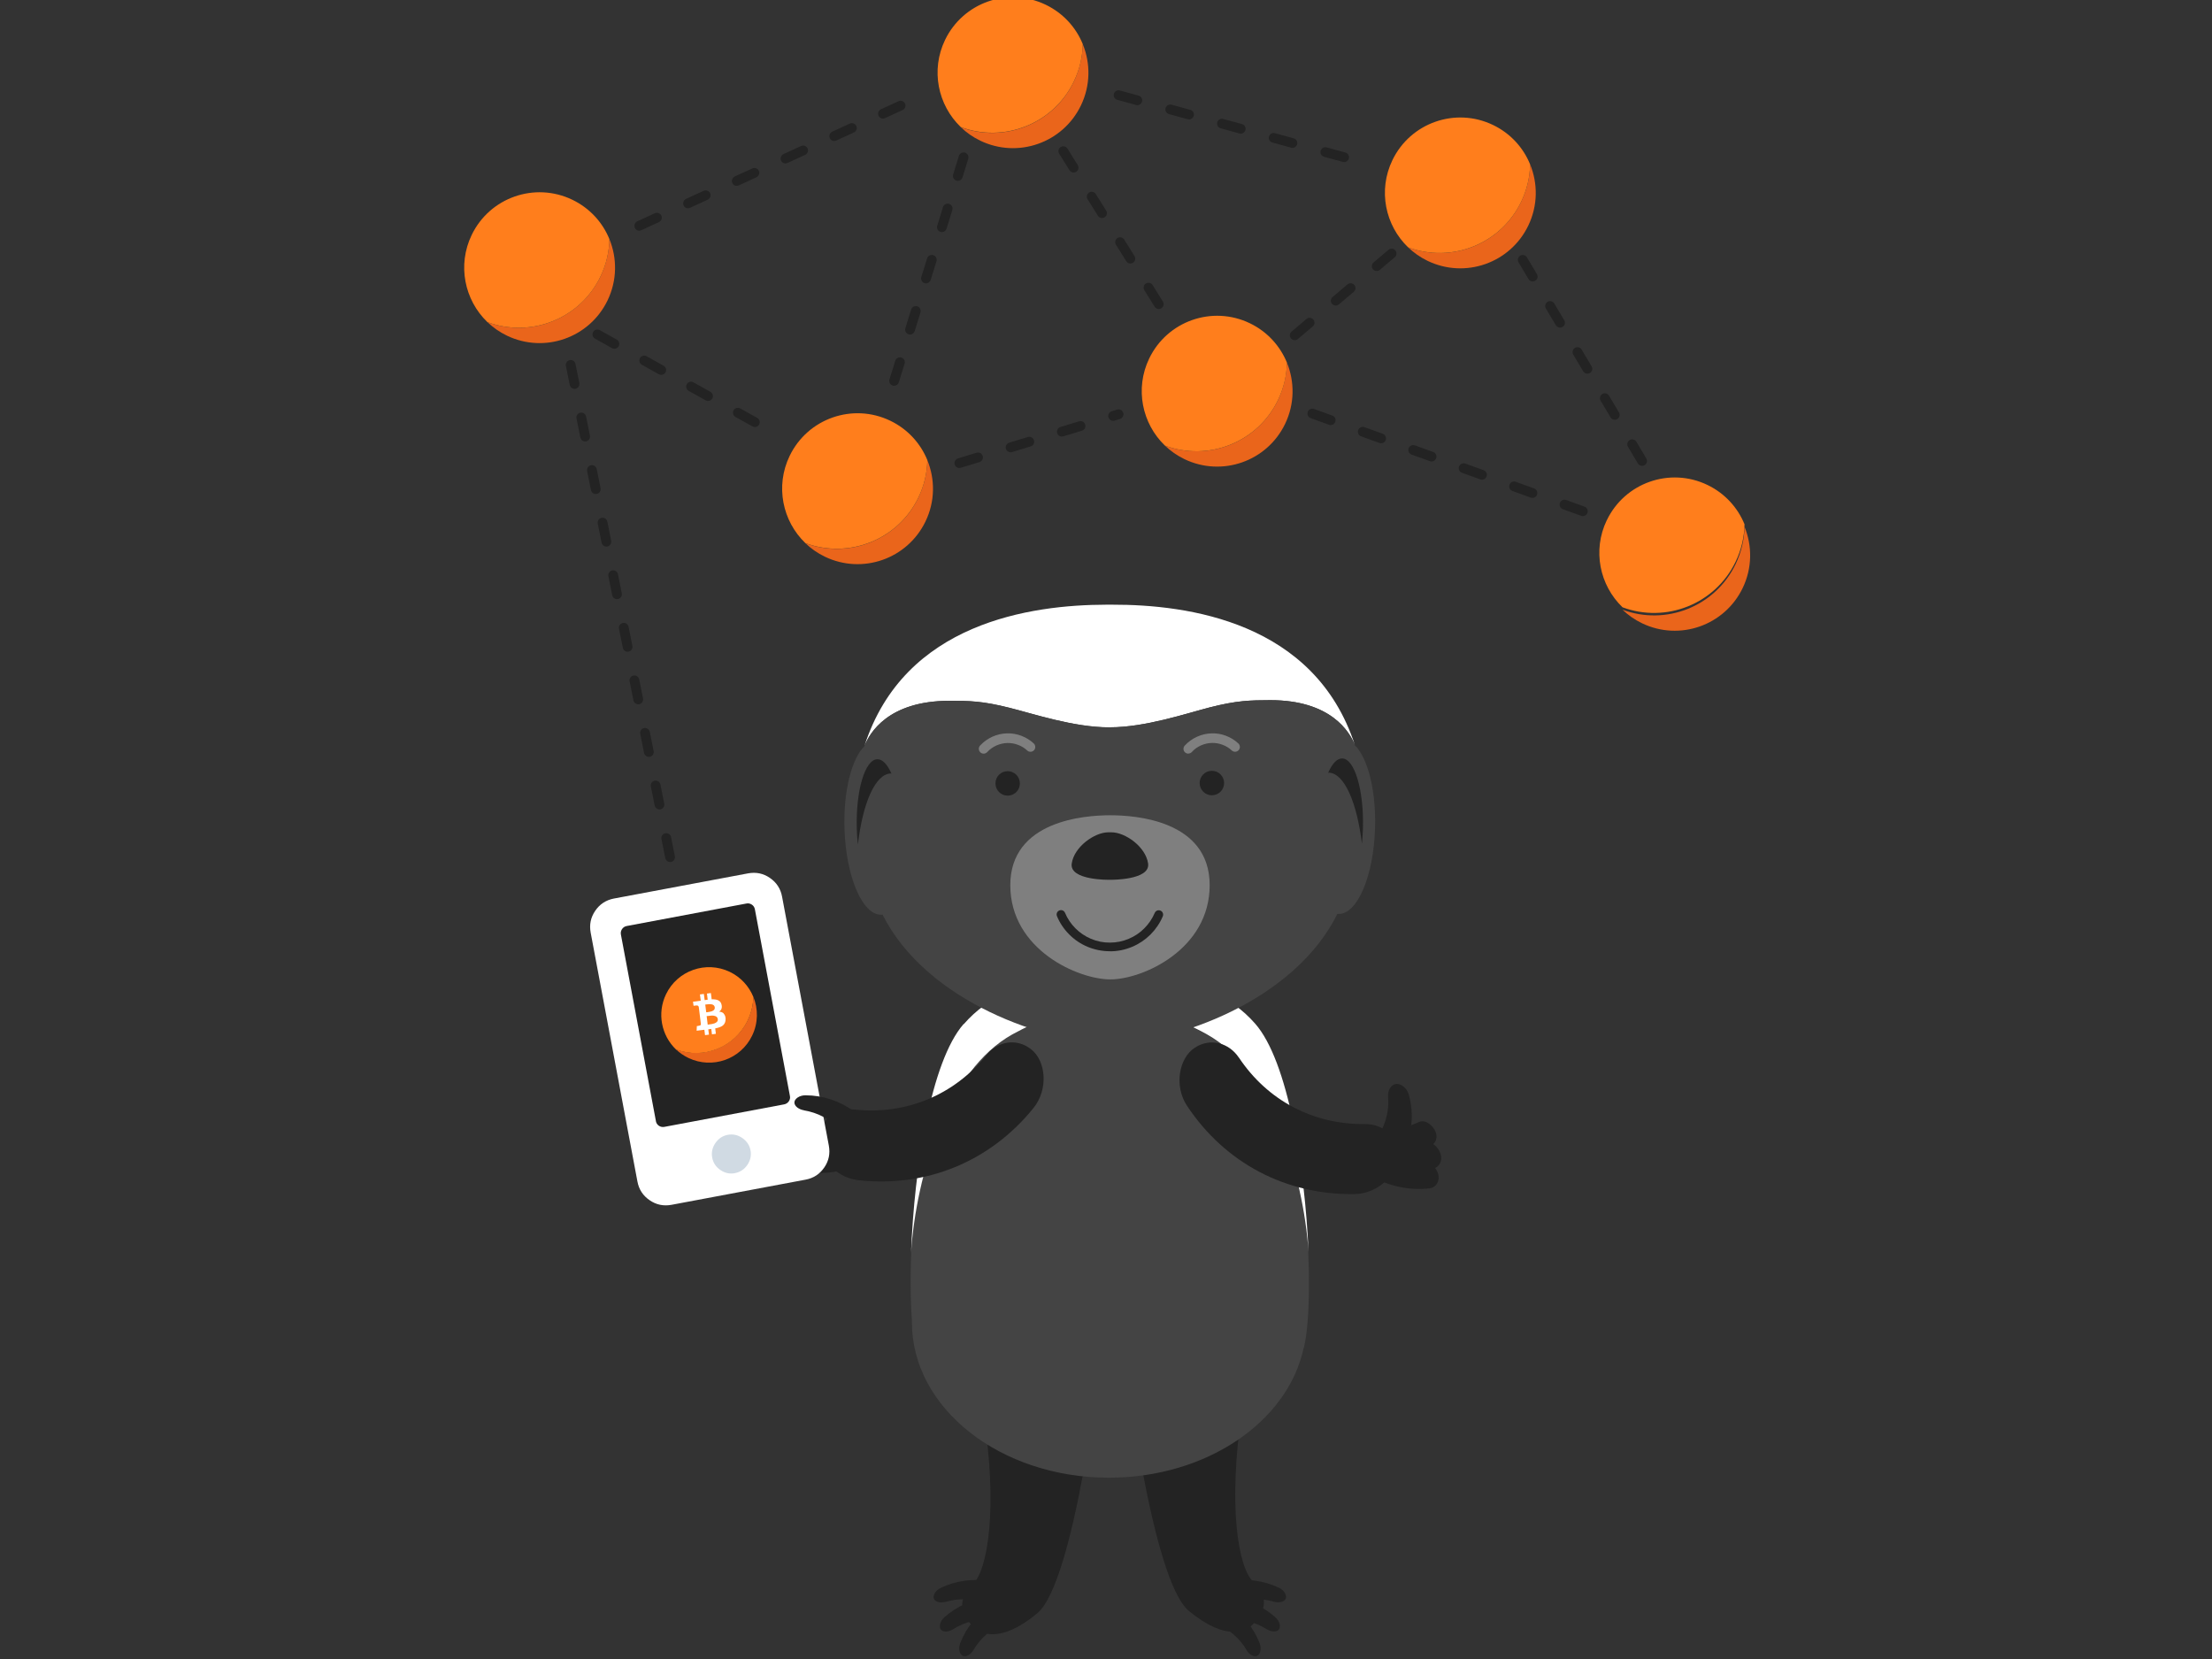 <?xml version="1.0" encoding="UTF-8"?>
<svg id="Layer_1" data-name="Layer 1" xmlns="http://www.w3.org/2000/svg" viewBox="0 0 300 225">
  <rect x="0" y="0" width="300" height="225" fill="#333333" stroke="none"/>
  <defs>
    <style>
      .cls-1 {
        fill: #fff;
      }

      .cls-2 {
        fill: #d0dae3;
      }

      .cls-3 {
        fill: #232323;
      }

      .cls-4 {
        fill: #ff7e1c;
      }

      .cls-5 {
        fill: #444;
      }

      .cls-6 {
        fill: #ea651b;
      }

      .cls-7 {
        fill: #7f7f7f;
      }
    </style>
  </defs>
  <g>
    <g>
      <g>
        <path class="cls-3" d="m149.34,183.62c-.13,1.06-3.58,30.98-8.67,35.19-5.09,4.2-7.77,2.8-8.81,1.68-1.09-1.16-2.46-3.26.07-5.63,2.04-1.91,3.46-10.34,1.4-23.49l16.01-7.75Z"/>
        <g>
          <path class="cls-3" d="m128.27,217.24c-.64.18-1.34.08-1.58-.35-.24-.43.14-1.18.91-1.54,2.08-.99,4.46-1.32,6.8-.87.87.17,1.23,1.08.83,1.89-.4.82-1.13,1.24-1.7,1.04-1.62-.6-3.47-.69-5.26-.16Z"/>
          <path class="cls-3" d="m129.27,220.96c-.56.35-1.27.45-1.62.1-.35-.35-.19-1.17.44-1.73,1.72-1.53,3.92-2.5,6.29-2.72.88-.08,1.48.7,1.32,1.59-.15.89-.74,1.51-1.34,1.46-1.72-.13-3.51.3-5.09,1.3Z"/>
          <path class="cls-3" d="m132.03,223.77c-.34.57-.92.98-1.4.82-.47-.15-.7-.95-.4-1.75.83-2.14,2.35-4.01,4.37-5.28.75-.48,1.63-.05,1.9.81.27.87.03,1.68-.53,1.92-1.59.67-2.99,1.87-3.94,3.48Z"/>
        </g>
      </g>
      <g>
        <path class="cls-3" d="m152.46,183.35c.13,1.06,3.7,30.97,8.8,35.15,5.1,4.18,7.78,2.77,8.81,1.65,1.08-1.17,2.45-3.27-.1-5.63-2.04-1.9-3.49-10.33-1.48-23.48l-16.03-7.69Z"/>
        <g>
          <path class="cls-3" d="m172.77,217.23c.64.18,1.34.07,1.58-.36.24-.43-.14-1.18-.91-1.54-2.08-.99-4.46-1.3-6.8-.84-.87.17-1.22,1.09-.82,1.89.4.82,1.14,1.24,1.7,1.03,1.62-.6,3.46-.7,5.26-.18Z"/>
          <path class="cls-3" d="m171.78,220.95c.57.35,1.27.44,1.62.1.35-.35.19-1.17-.45-1.73-1.72-1.52-3.93-2.49-6.3-2.7-.88-.07-1.48.7-1.32,1.59.16.89.75,1.5,1.35,1.46,1.72-.13,3.52.29,5.1,1.28Z"/>
          <path class="cls-3" d="m169.04,223.77c.34.57.93.97,1.4.82.47-.15.7-.96.39-1.75-.84-2.14-2.36-4-4.38-5.27-.75-.47-1.63-.05-1.89.82-.27.87-.02,1.68.54,1.91,1.59.67,3,1.86,3.96,3.47Z"/>
        </g>
      </g>
    </g>
    <path class="cls-5" d="m123.7,167.79c1.1-10.32,5.39-22.91,13.54-27.46,3.49-1.95,7.56-3.36,13.17-4.3,1.33.22,2.57.47,3.74.74.2.05.4.1.6.15.35.09.69.17,1.02.27.21.06.42.12.63.18.34.1.66.2.99.3.17.05.34.1.51.16.47.15.92.32,1.37.48.13.05.26.1.38.15.34.13.66.26.99.4.15.07.3.13.45.2.31.14.61.28.91.42.12.06.25.12.38.18.41.21.82.41,1.22.63,8.75,4.84,13.09,18.91,13.83,29.56.07,1.55.1,3.03.09,4.43,0,3.6-.23,6.59-.66,8.4-.02.08-.06.17-.08.25-2.18,9.9-13.12,17.45-26.31,17.48-14.77.03-26.76-9.39-26.79-21.02,0-.11,0-.21,0-.32-.23-3-.24-6.97,0-11.26Z"/>
    <path class="cls-1" d="m130.7,138.91c3.38-3.86,7.76-5.76,16.41-6.13.14,0,.28-.01.41-.02.43-.02.88-.03,1.33-.04.45,0,.91-.01,1.39-.02.06,0,.1,0,.16,0h.1s.06,0,.09,0c.5,0,.99,0,1.46.01.54,0,1.07.02,1.58.04.05,0,.1,0,.15,0,8.65.35,13.05,2.23,16.44,6.07,4.49,5.09,6.77,19.66,7.25,30.99-.74-10.65-5.09-24.72-13.84-29.56-3.5-1.94-7.57-3.33-13.18-4.26-5.61.95-9.67,2.36-13.17,4.31-8.73,4.87-13.02,18.96-13.72,29.6.43-11.34,2.66-25.92,7.13-31.02Z"/>
    <path class="cls-3" d="m168,143.41c-1.31-1.94-3.8-2.71-5.95-1.32-2.15,1.39-2.86,5.18-1.05,7.9,5.15,7.75,13.38,12.09,22.68,11.96,3.27-.04,6-2.78,5.93-5.33-.06-2.57-2.1-4.18-4.45-4.17-7.04.09-13.26-3.18-17.16-9.05Z"/>
    <path class="cls-3" d="m186.29,152.92c-.77-.15-1.59.05-1.82.59-.24.53.29,1.37,1.23,1.72,2.54.94,5.38,1.07,8.08.28,1.01-.29,1.33-1.4.77-2.31-.56-.91-1.46-1.34-2.11-1.03-1.83.88-3.99,1.18-6.15.76Z"/>
    <path class="cls-3" d="m187.26,154.65c-.73-.28-1.57-.23-1.9.26-.32.48.05,1.4.91,1.91,2.34,1.38,5.11,2,7.9,1.71,1.04-.11,1.55-1.15,1.17-2.14-.39-1-1.2-1.57-1.89-1.39-1.96.54-4.14.46-6.19-.34Z"/>
    <path class="cls-3" d="m186.91,157.31c-.73-.28-1.57-.23-1.9.26-.33.48.04,1.4.91,1.9,2.34,1.38,5.1,2,7.9,1.71,1.04-.11,1.55-1.15,1.17-2.14-.39-.99-1.2-1.57-1.89-1.39-1.96.54-4.13.46-6.19-.34Z"/>
    <path class="cls-3" d="m133.8,143.07c1.49-1.81,4.03-2.35,6.05-.76,2.01,1.58,2.37,5.42.31,7.97-5.85,7.23-14.44,10.79-23.7,9.79-3.25-.35-5.71-3.32-5.41-5.85.3-2.55,2.49-3.97,4.82-3.74,7,.75,13.5-1.94,17.93-7.41Z"/>
    <path class="cls-3" d="m108.09,156.46c-.67-.12-1.37.07-1.56.54-.19.46.27,1.18,1.09,1.46,2.21.77,4.65.84,6.96.12.86-.27,1.12-1.23.63-2-.49-.78-1.28-1.13-1.83-.85-1.57.78-3.42,1.07-5.29.74Z"/>
    <path class="cls-3" d="m108.69,152.6c-.61-.3-1.33-.31-1.64.08-.32.39-.06,1.2.64,1.7,1.91,1.35,4.24,2.09,6.66,2.05.9-.02,1.42-.87,1.16-1.75-.26-.88-.92-1.44-1.52-1.33-1.72.32-3.59.09-5.29-.75Z"/>
    <path class="cls-3" d="m188.26,148.77c-.06-.79.3-1.57.97-1.74.66-.16,1.58.46,1.84,1.44.74,2.64.46,5.47-.88,8.05-.5.96-1.86,1.14-2.85.47-1-.67-1.36-1.62-.9-2.22,1.31-1.71,2-3.81,1.82-6.01Z"/>
    <path class="cls-1" d="m150.57,98.64c4.77,0,10.35-1.89,13.5-2.7,3.7-.94,5.46-.97,8.18-.98,8.26-.01,10.81,4.31,11.5,6.08-5.45-16.73-22.69-19.05-32.87-19.03h-.84c-10.18.02-27.41,2.4-32.8,19.16.69-1.77,3.22-6.1,11.48-6.12,2.73,0,4.49.02,8.19.95,3.16.79,8.74,2.66,13.51,2.65h.14Z"/>
    <path class="cls-5" d="m117.28,101.18h-.03c.69-1.78,3.22-6.12,11.48-6.14,2.73,0,4.49.02,8.19.95,3.16.79,8.74,2.66,13.51,2.65h.14c4.77,0,10.35-1.89,13.5-2.7,3.7-.94,5.46-.97,8.18-.98,8.26-.02,10.81,4.31,11.5,6.08h-.03c1.75,1.69,2.92,6.08,2.77,11.23-.18,6.52-2.4,11.75-4.96,11.68-.05,0-.1-.02-.14-.02-5.92,11.96-22.19,17.53-30.74,17.55-8.54.01-24.96-5.5-30.96-17.44-.05,0-.1.02-.16.02-2.55.08-4.79-5.14-5-11.66-.16-5.14.99-9.54,2.73-11.22Z"/>
    <path class="cls-7" d="m150.6,132.83c4.32,0,13.48-4.02,13.46-12.81-.02-8.78-10.13-9.46-13.53-9.45-3.4,0-13.52.72-13.51,9.5.02,8.78,9.26,12.77,13.58,12.76Z"/>
    <path class="cls-3" d="m150.32,112.88c-1.88,0-4.65,1.97-4.97,4.25-.32,2.29,5.11,2.19,5.11,2.19h.15s5.43.07,5.1-2.21c-.33-2.28-3.11-4.24-4.99-4.23h-.4Z"/>
    <g>
      <circle class="cls-3" cx="164.36" cy="106.2" r="1.66"/>
      <path class="cls-3" d="m135.01,106.25c0,.92.74,1.66,1.66,1.66.91,0,1.65-.74,1.65-1.66,0-.92-.74-1.66-1.66-1.66-.92,0-1.66.75-1.65,1.66Z"/>
    </g>
    <path class="cls-3" d="m120.8,104.9c-2.1.08-3.81,4.05-4.45,9.66-.08-.7-.13-1.44-.15-2.2-.14-5.12,1.1-9.33,2.77-9.39.71-.03,1.38.7,1.93,1.94-.03,0-.07-.01-.1-.01Z"/>
    <path class="cls-3" d="m180.22,104.79c2.1.07,3.82,4.04,4.49,9.65.07-.71.12-1.44.14-2.2.12-5.12-1.14-9.32-2.8-9.38-.71-.02-1.38.71-1.92,1.95.03,0,.06-.01.1-.01Z"/>
    <path class="cls-7" d="m161.16,102.21c-.16,0-.32-.06-.44-.17-.27-.24-.28-.66-.04-.92.47-.51,1.03-.91,1.66-1.2.64-.29,1.31-.44,1.99-.46.67-.02,1.32.09,1.94.33.62.23,1.19.58,1.68,1.04.26.24.28.66.03.92-.25.26-.66.28-.92.03-.36-.34-.79-.6-1.25-.77-.47-.18-.96-.26-1.45-.25-.51.01-1.01.13-1.49.34-.47.21-.89.51-1.23.89-.13.14-.3.21-.48.21Z"/>
    <path class="cls-7" d="m133.4,102.21c-.16,0-.32-.06-.44-.17-.26-.24-.28-.66-.04-.92.47-.51,1.03-.91,1.66-1.2.64-.29,1.31-.44,1.99-.46.66-.02,1.32.09,1.95.33.63.24,1.19.58,1.68,1.04.26.24.28.66.04.92-.25.26-.66.28-.92.04-.36-.34-.79-.6-1.25-.77-.47-.18-.96-.26-1.45-.25-.51.01-1.01.13-1.49.34-.47.21-.89.51-1.24.89-.13.14-.3.21-.48.21Z"/>
    <path class="cls-3" d="m150.54,129.01h-.03c-1.05,0-2.07-.21-3.03-.61-.94-.4-1.77-.96-2.47-1.67-.72-.72-1.28-1.55-1.66-2.48-.13-.3.02-.65.32-.77.3-.13.65.02.77.32.33.78.8,1.49,1.41,2.1.6.6,1.3,1.08,2.1,1.42.82.35,1.68.53,2.59.52.88,0,1.74-.17,2.55-.52.79-.33,1.5-.8,2.1-1.41.61-.61,1.08-1.31,1.42-2.1.13-.3.48-.44.78-.31.3.13.44.48.31.78-.39.92-.96,1.76-1.67,2.47-.72.71-1.55,1.27-2.48,1.66-.95.4-1.96.61-3.01.61Z"/>
    <path class="cls-1" d="m83.28,121.86l18.17-3.41c1.09-.2,2.07,0,2.97.62.9.62,1.45,1.46,1.65,2.55l6.34,33.75c.2,1.08,0,2.07-.62,2.97-.62.9-1.46,1.45-2.54,1.65l-18.17,3.41c-1.08.2-2.08,0-2.97-.62-.9-.61-1.46-1.46-1.66-2.54l-6.34-33.75c-.2-1.08,0-2.07.62-2.97.61-.9,1.46-1.45,2.54-1.66Z"/>
    <path class="cls-3" d="m88.95,152.04c.05.27.19.49.41.64.23.15.47.2.75.15l16.23-3.05c.27-.05.48-.19.64-.41.15-.22.21-.47.15-.74l-4.75-25.31c-.05-.27-.19-.48-.41-.63-.23-.15-.48-.21-.74-.15l-16.23,3.05c-.27.05-.48.19-.64.42-.15.23-.2.47-.15.74l4.75,25.31Z"/>
    <path class="cls-2" d="m99.68,159.1c.7-.13,1.26-.5,1.68-1.11.41-.61.56-1.27.43-1.97-.13-.7-.51-1.26-1.12-1.68-.61-.42-1.27-.56-1.97-.43-.7.13-1.26.51-1.68,1.12-.41.61-.56,1.27-.43,1.97.13.7.51,1.27,1.11,1.68.61.42,1.27.56,1.97.43Z"/>
    <g>
      <g>
        <path class="cls-6" d="m91.68,142.32c.48.46,1.05.86,1.68,1.16,3.23,1.55,7.1.2,8.65-3.03.83-1.72.83-3.63.16-5.27-.02,1.08-.27,2.18-.77,3.21-1.76,3.66-6,5.31-9.72,3.92Z"/>
        <path class="cls-4" d="m90.33,134.84c-1.25,2.59-.62,5.6,1.35,7.49,3.73,1.39,7.96-.26,9.72-3.92.5-1.04.75-2.13.77-3.21-.59-1.43-1.68-2.66-3.19-3.39-3.23-1.55-7.1-.19-8.65,3.03Z"/>
      </g>
      <path class="cls-1" d="m98.14,137.47c.17.16.26.4.27.72,0,.39-.12.68-.37.89-.22.18-.57.3-1.04.4l.09.73-.53.07-.09-.73-.41.05.09.72-.53.07-.09-.73-1.05.13.03-.64h.11c.17-.03.28-.05.33-.07.07-.03.1-.09.11-.18l-.29-2.34c-.04-.11-.11-.18-.21-.19-.07-.01-.21,0-.41.03h-.09s-.07-.55-.07-.55l.33-.03c.38-.05.62-.08.72-.1l-.11-.85.53-.07.11.84.41-.06-.1-.83.53-.07.11.85c.37-.01.66.03.87.13.26.12.41.31.47.6.1.41-.01.73-.33.94h0c.28.03.49.11.63.26h0Zm-2.36-.18h.09c.3-.04.54-.09.7-.15.28-.11.4-.28.37-.52-.03-.24-.19-.38-.48-.42-.16-.02-.4-.01-.71.03-.05.01-.08.02-.1.02l.13,1.04Zm.31,1.66c.37-.04.64-.09.82-.16.33-.13.48-.32.44-.58-.03-.26-.22-.41-.56-.46-.19-.03-.46-.01-.83.05h-.12s.14,1.16.14,1.16h.1Z"/>
    </g>
    <path class="cls-3" d="m109.03,150.58c-.66-.11-1.26-.52-1.29-1.02-.03-.5.65-1.02,1.51-1.01,2.34,0,4.66.76,6.61,2.2.72.54.65,1.53-.07,2.1-.72.57-1.58.64-2.01.2-1.22-1.26-2.87-2.15-4.75-2.46Z"/>
  </g>
  <path class="cls-3" d="m90.88,116.91c-.31,0-.58-.22-.65-.53l-.52-2.59c-.07-.36.16-.71.52-.78.35-.07.71.16.78.52l.52,2.59c.07.36-.16.71-.52.78-.04,0-.09.01-.13.01Zm-1.44-7.13c-.31,0-.58-.22-.65-.53l-.52-2.59c-.07-.36.16-.71.52-.78.36-.07.71.16.78.52l.52,2.59c.07.36-.16.71-.52.78-.04,0-.09.01-.13.01Zm-1.44-7.13c-.31,0-.58-.22-.65-.53l-.52-2.59c-.07-.36.16-.71.52-.78.36-.07.71.16.78.52l.52,2.59c.07.36-.16.71-.52.78-.04,0-.09.01-.13.01Zm-1.44-7.13c-.31,0-.58-.22-.65-.53l-.52-2.59c-.07-.36.16-.71.52-.78.36-.07.71.16.78.52l.52,2.59c.07.36-.16.71-.52.78-.04,0-.09.01-.13.01Zm-1.44-7.13c-.31,0-.58-.22-.65-.53l-.52-2.59c-.07-.36.16-.71.52-.78.36-.07.71.16.78.52l.52,2.59c.07.36-.16.71-.52.78-.04,0-.09.01-.13.01Zm-1.44-7.13c-.31,0-.58-.22-.65-.53l-.52-2.59c-.07-.36.16-.71.52-.78.35-.07.71.16.78.52l.52,2.59c.07.36-.16.71-.52.78-.04,0-.09.01-.13.01Zm-1.44-7.13c-.31,0-.58-.22-.65-.53l-.52-2.59c-.07-.36.16-.71.52-.78.36-.07.71.16.78.52l.52,2.59c.07.36-.16.71-.52.78-.04,0-.09.01-.13.01Zm-1.44-7.13c-.31,0-.58-.22-.65-.53l-.52-2.59c-.07-.36.16-.71.52-.78.35-.07.71.16.78.52l.52,2.59c.07.36-.16.71-.52.78-.04,0-.09.01-.13.01Zm-1.44-7.13c-.31,0-.58-.22-.65-.53l-.52-2.59c-.07-.36.16-.71.52-.78.36-.07.71.16.78.52l.52,2.59c.07.36-.16.71-.52.78-.04,0-.09.01-.13.01Zm-1.44-7.13c-.31,0-.58-.22-.65-.53l-.52-2.59c-.07-.36.16-.71.52-.78.36-.07.71.16.78.52l.52,2.59c.07.36-.16.71-.52.78-.04,0-.09.01-.13.01Z"/>
  <path class="cls-6" d="m66.1,43.68c.76.73,1.65,1.36,2.65,1.84,5.09,2.45,11.2.31,13.65-4.78,1.31-2.72,1.31-5.72.25-8.31-.03,1.71-.43,3.43-1.21,5.07-2.78,5.76-9.46,8.38-15.34,6.18Z"/>
  <path class="cls-4" d="m63.97,31.87c-1.97,4.09-.97,8.83,2.13,11.81,5.88,2.19,12.57-.42,15.34-6.18.79-1.64,1.18-3.36,1.21-5.07-.92-2.26-2.66-4.2-5.03-5.34-5.09-2.45-11.2-.31-13.65,4.78Z"/>
  <path class="cls-6" d="m109.22,73.66c.76.73,1.65,1.36,2.65,1.84,5.09,2.45,11.2.31,13.65-4.78,1.31-2.71,1.31-5.72.25-8.31-.03,1.71-.43,3.43-1.21,5.07-2.77,5.76-9.46,8.38-15.34,6.18Z"/>
  <path class="cls-4" d="m107.09,61.84c-1.97,4.09-.97,8.83,2.13,11.81,5.88,2.19,12.57-.42,15.34-6.18.79-1.64,1.18-3.36,1.21-5.07-.92-2.26-2.66-4.2-5.03-5.34-5.09-2.45-11.2-.31-13.65,4.78Z"/>
  <path class="cls-6" d="m130.3,17.24c.76.73,1.65,1.36,2.65,1.84,5.09,2.45,11.2.31,13.65-4.78,1.31-2.72,1.31-5.72.25-8.31-.03,1.71-.43,3.43-1.21,5.07-2.77,5.77-9.46,8.38-15.34,6.19Z"/>
  <path class="cls-4" d="m128.17,5.42c-1.97,4.09-.97,8.83,2.13,11.81,5.88,2.19,12.57-.42,15.34-6.18.79-1.64,1.18-3.36,1.21-5.07-.92-2.26-2.66-4.2-5.03-5.34-5.09-2.45-11.2-.31-13.65,4.78Z"/>
  <path class="cls-6" d="m157.99,60.43c.76.73,1.65,1.36,2.65,1.84,5.09,2.45,11.2.31,13.65-4.78,1.31-2.71,1.3-5.72.25-8.31-.04,1.71-.43,3.43-1.21,5.07-2.77,5.77-9.46,8.38-15.34,6.18Z"/>
  <path class="cls-4" d="m155.86,48.62c-1.97,4.09-.97,8.83,2.13,11.81,5.88,2.19,12.57-.42,15.34-6.18.79-1.64,1.18-3.36,1.21-5.07-.93-2.26-2.66-4.2-5.03-5.34-5.09-2.45-11.2-.31-13.65,4.78Z"/>
  <path class="cls-6" d="m220.05,82.69c.76.73,1.65,1.36,2.65,1.84,5.09,2.45,11.2.31,13.65-4.78,1.31-2.72,1.3-5.72.25-8.31-.03,1.71-.43,3.43-1.21,5.07-2.77,5.77-9.46,8.38-15.34,6.18Z"/>
  <path class="cls-4" d="m217.92,70.55c-1.97,4.09-.97,8.83,2.13,11.81,5.88,2.19,12.57-.42,15.34-6.18.79-1.64,1.18-3.36,1.21-5.07-.92-2.26-2.66-4.2-5.03-5.34-5.09-2.45-11.2-.31-13.65,4.79Z"/>
  <path class="cls-6" d="m190.97,33.54c.76.73,1.65,1.36,2.65,1.84,5.09,2.45,11.2.31,13.65-4.78,1.31-2.72,1.31-5.72.25-8.31-.03,1.71-.42,3.43-1.21,5.07-2.77,5.77-9.46,8.38-15.34,6.18Z"/>
  <path class="cls-4" d="m188.84,21.73c-1.97,4.09-.97,8.83,2.13,11.81,5.88,2.19,12.57-.42,15.34-6.18.79-1.64,1.18-3.36,1.21-5.07-.92-2.26-2.66-4.2-5.03-5.34-5.09-2.45-11.2-.31-13.65,4.78Z"/>
  <path class="cls-3" d="m86.7,31.29c-.25,0-.49-.14-.6-.39-.15-.33,0-.72.32-.88l2.4-1.1c.33-.15.72,0,.88.32.15.33,0,.72-.32.88l-2.4,1.1c-.09.04-.18.06-.28.06Zm6.61-3.04c-.25,0-.49-.14-.6-.39-.15-.33,0-.72.32-.88l2.4-1.1c.33-.15.72,0,.88.32.15.33,0,.72-.32.88l-2.4,1.1c-.09.04-.18.06-.28.06Zm6.61-3.04c-.25,0-.49-.14-.6-.39-.15-.33,0-.72.32-.88l2.4-1.1c.33-.15.72,0,.88.32.15.33,0,.72-.32.88l-2.4,1.1c-.09.04-.18.06-.28.06Zm6.61-3.04c-.25,0-.49-.14-.6-.39-.15-.33,0-.72.32-.88l2.4-1.1c.33-.15.72,0,.88.32.15.33,0,.72-.32.88l-2.4,1.1c-.09.04-.18.06-.28.06Zm6.61-3.04c-.25,0-.49-.14-.6-.39-.15-.33,0-.72.32-.88l2.4-1.1c.33-.15.72,0,.88.32.15.33,0,.72-.32.88l-2.4,1.1c-.09.04-.18.06-.28.06Zm6.61-3.04c-.25,0-.49-.14-.6-.39-.15-.33,0-.72.32-.88l2.4-1.1c.33-.15.72,0,.88.32.15.33,0,.72-.32.88l-2.4,1.1c-.09.04-.18.06-.28.06Z"/>
  <path class="cls-3" d="m130.11,63.47c-.28,0-.54-.18-.63-.47-.11-.35.09-.72.44-.83l2.53-.77c.35-.11.72.09.83.44.11.35-.09.72-.44.83l-2.53.77c-.06.02-.13.03-.19.03Zm6.95-2.13c-.28,0-.54-.18-.63-.47-.11-.35.09-.72.44-.83l2.53-.77c.35-.11.72.09.83.44.11.35-.09.72-.44.83l-2.53.77c-.06.02-.13.03-.19.03Zm6.95-2.13c-.28,0-.54-.18-.63-.47-.11-.35.09-.72.44-.83l2.53-.77c.35-.11.72.09.83.44.11.35-.09.72-.44.83l-2.53.77c-.06.02-.13.03-.19.03Zm6.95-2.13c-.28,0-.54-.18-.63-.47-.11-.35.09-.72.44-.83l.74-.23c.35-.11.72.09.83.44.11.35-.09.72-.44.83l-.74.23c-.06.02-.13.03-.19.03Z"/>
  <path class="cls-3" d="m121.27,52.32c-.06,0-.13,0-.2-.03-.35-.11-.54-.48-.44-.83l.79-2.53c.11-.35.48-.54.83-.44.35.11.54.48.44.83l-.79,2.53c-.09.28-.35.47-.63.47Zm2.16-6.95c-.06,0-.13,0-.2-.03-.35-.11-.54-.48-.44-.83l.78-2.53c.11-.35.48-.54.83-.44.35.11.54.48.44.83l-.78,2.53c-.09.28-.35.47-.63.47Zm2.16-6.94c-.06,0-.13,0-.2-.03-.35-.11-.54-.48-.44-.83l.79-2.53c.11-.35.48-.54.83-.44.35.11.54.48.44.83l-.79,2.53c-.09.28-.35.47-.63.47Zm2.16-6.95c-.06,0-.13,0-.2-.03-.35-.11-.54-.48-.44-.83l.78-2.53c.11-.35.48-.54.83-.44.35.11.54.48.44.83l-.78,2.53c-.09.28-.35.47-.63.47Zm2.16-6.95c-.06,0-.13,0-.2-.03-.35-.11-.54-.48-.44-.83l.78-2.53c.11-.35.48-.54.83-.44.35.11.54.48.44.83l-.78,2.53c-.09.28-.35.47-.63.47Z"/>
  <path class="cls-3" d="m102.38,57.92c-.11,0-.22-.03-.32-.08l-2.31-1.29c-.32-.18-.43-.58-.26-.9.18-.32.58-.43.9-.26l2.31,1.29c.32.18.43.58.26.9-.12.22-.35.34-.58.34Zm-6.35-3.54c-.11,0-.22-.03-.32-.08l-2.31-1.29c-.32-.18-.43-.58-.26-.9.18-.32.58-.43.9-.26l2.31,1.29c.32.18.43.58.26.9-.12.22-.35.34-.58.34Zm-6.35-3.54c-.11,0-.22-.03-.32-.08l-2.31-1.29c-.32-.18-.43-.58-.26-.9.18-.32.58-.43.9-.26l2.31,1.29c.32.18.43.58.26.9-.12.22-.35.34-.58.34Zm-6.35-3.54c-.11,0-.22-.03-.32-.08l-2.31-1.29c-.32-.18-.43-.58-.26-.9.18-.32.58-.43.9-.26l2.31,1.29c.32.18.43.58.26.9-.12.22-.35.34-.58.34Z"/>
  <path class="cls-3" d="m157.16,41.91c-.22,0-.44-.11-.56-.31l-1.4-2.24c-.19-.31-.1-.72.21-.91.31-.19.72-.1.91.21l1.4,2.24c.19.31.1.72-.21.91-.11.07-.23.1-.35.1Zm-3.85-6.17c-.22,0-.44-.11-.56-.31l-1.4-2.24c-.19-.31-.1-.72.21-.91.31-.19.72-.1.91.21l1.4,2.24c.19.31.1.72-.21.91-.11.07-.23.1-.35.1Zm-3.85-6.17c-.22,0-.44-.11-.56-.31l-1.4-2.24c-.19-.31-.1-.72.21-.91.31-.19.72-.1.91.21l1.4,2.24c.19.31.1.72-.21.91-.11.07-.23.1-.35.1Zm-3.85-6.17c-.22,0-.44-.11-.56-.31l-1.4-2.24c-.19-.31-.1-.72.21-.91.31-.19.72-.1.91.21l1.4,2.24c.19.31.1.72-.21.91-.11.07-.23.1-.35.1Z"/>
  <path class="cls-3" d="m214.67,70c-.07,0-.15-.01-.22-.04l-2.49-.9c-.34-.12-.52-.5-.4-.85.12-.34.5-.52.85-.4l2.49.9c.34.12.52.5.4.85-.1.27-.35.44-.62.44Zm-6.84-2.47c-.07,0-.15-.01-.22-.04l-2.49-.9c-.34-.12-.52-.5-.4-.85.12-.34.5-.52.85-.4l2.49.9c.34.12.52.5.4.85-.1.27-.35.44-.62.44Zm-6.84-2.47c-.07,0-.15-.01-.22-.04l-2.49-.9c-.34-.12-.52-.5-.4-.85.12-.34.5-.52.85-.4l2.49.9c.34.12.52.5.4.85-.1.27-.35.44-.62.44Zm-6.84-2.47c-.07,0-.15-.01-.22-.04l-2.49-.9c-.34-.12-.52-.5-.4-.85.12-.34.5-.52.85-.4l2.49.9c.34.12.52.5.4.85-.1.27-.35.44-.62.44Zm-6.84-2.47c-.07,0-.15-.01-.22-.04l-2.49-.9c-.34-.12-.52-.5-.4-.85.12-.34.5-.52.85-.4l2.49.9c.34.12.52.5.4.85-.1.27-.35.44-.62.44Zm-6.84-2.47c-.07,0-.15-.01-.22-.04l-2.49-.9c-.34-.12-.52-.5-.4-.85.12-.34.5-.52.85-.4l2.49.9c.34.12.52.5.4.85-.1.27-.35.44-.62.44Z"/>
  <path class="cls-3" d="m222.71,63.18c-.23,0-.45-.12-.57-.32l-1.35-2.27c-.19-.31-.08-.72.23-.91.31-.19.72-.08.91.23l1.35,2.27c.19.31.08.72-.23.91-.11.06-.22.09-.34.09Zm-3.71-6.25c-.23,0-.45-.12-.57-.32l-1.35-2.27c-.19-.31-.08-.72.23-.91.31-.19.72-.08.91.23l1.35,2.27c.19.31.08.72-.23.91-.11.06-.22.09-.34.09Zm-3.71-6.25c-.23,0-.45-.12-.57-.32l-1.35-2.27c-.19-.31-.08-.72.23-.91.31-.19.72-.08.91.23l1.35,2.27c.19.31.08.72-.23.91-.11.06-.22.09-.34.09Zm-3.71-6.25c-.23,0-.45-.12-.57-.32l-1.35-2.27c-.19-.31-.08-.72.23-.91.31-.19.72-.08.91.23l1.35,2.27c.19.31.08.72-.23.91-.11.06-.22.09-.34.09Zm-3.71-6.26c-.23,0-.45-.12-.57-.32l-1.35-2.27c-.19-.31-.08-.72.23-.91.31-.19.72-.08.91.23l1.35,2.27c.19.31.08.72-.23.91-.11.06-.22.09-.34.09Z"/>
  <path class="cls-3" d="m182.3,21.98c-.06,0-.12,0-.18-.02l-2.55-.7c-.35-.1-.56-.46-.46-.81.1-.35.46-.56.81-.46l2.55.7c.35.1.56.46.46.81-.08.29-.35.49-.64.49Zm-7.01-1.93c-.06,0-.12,0-.18-.02l-2.55-.7c-.35-.1-.56-.46-.46-.81.1-.35.46-.56.81-.46l2.55.7c.35.1.56.46.46.81-.08.29-.35.49-.64.49Zm-7.01-1.93c-.06,0-.12,0-.18-.02l-2.55-.7c-.35-.1-.56-.46-.46-.81.1-.35.46-.56.81-.46l2.55.7c.35.1.56.46.46.81-.08.29-.35.49-.64.49Zm-7.01-1.93c-.06,0-.12,0-.18-.02l-2.55-.7c-.35-.1-.56-.46-.46-.81.1-.35.46-.56.81-.46l2.55.7c.35.1.56.46.46.81-.08.29-.35.49-.64.49Zm-7.01-1.93c-.06,0-.12,0-.18-.02l-2.55-.7c-.35-.1-.56-.46-.46-.81.1-.35.46-.56.81-.46l2.55.7c.35.1.56.46.46.81-.08.29-.35.49-.64.49Z"/>
  <path class="cls-3" d="m175.6,46.13c-.19,0-.38-.08-.51-.23-.24-.28-.2-.7.08-.93l2.02-1.71c.28-.24.7-.2.93.08.24.28.2.7-.08.93l-2.02,1.71c-.12.1-.28.16-.43.16Zm5.56-4.69c-.19,0-.38-.08-.51-.23-.24-.28-.2-.7.08-.93l2.02-1.71c.28-.24.7-.2.93.08.24.28.2.7-.08.93l-2.02,1.71c-.12.1-.28.16-.43.16Zm5.56-4.69c-.19,0-.38-.08-.51-.23-.24-.28-.2-.7.08-.93l2.02-1.71c.28-.24.7-.2.93.08.24.28.2.7-.08.93l-2.02,1.71c-.12.1-.28.16-.43.16Z"/>
</svg>